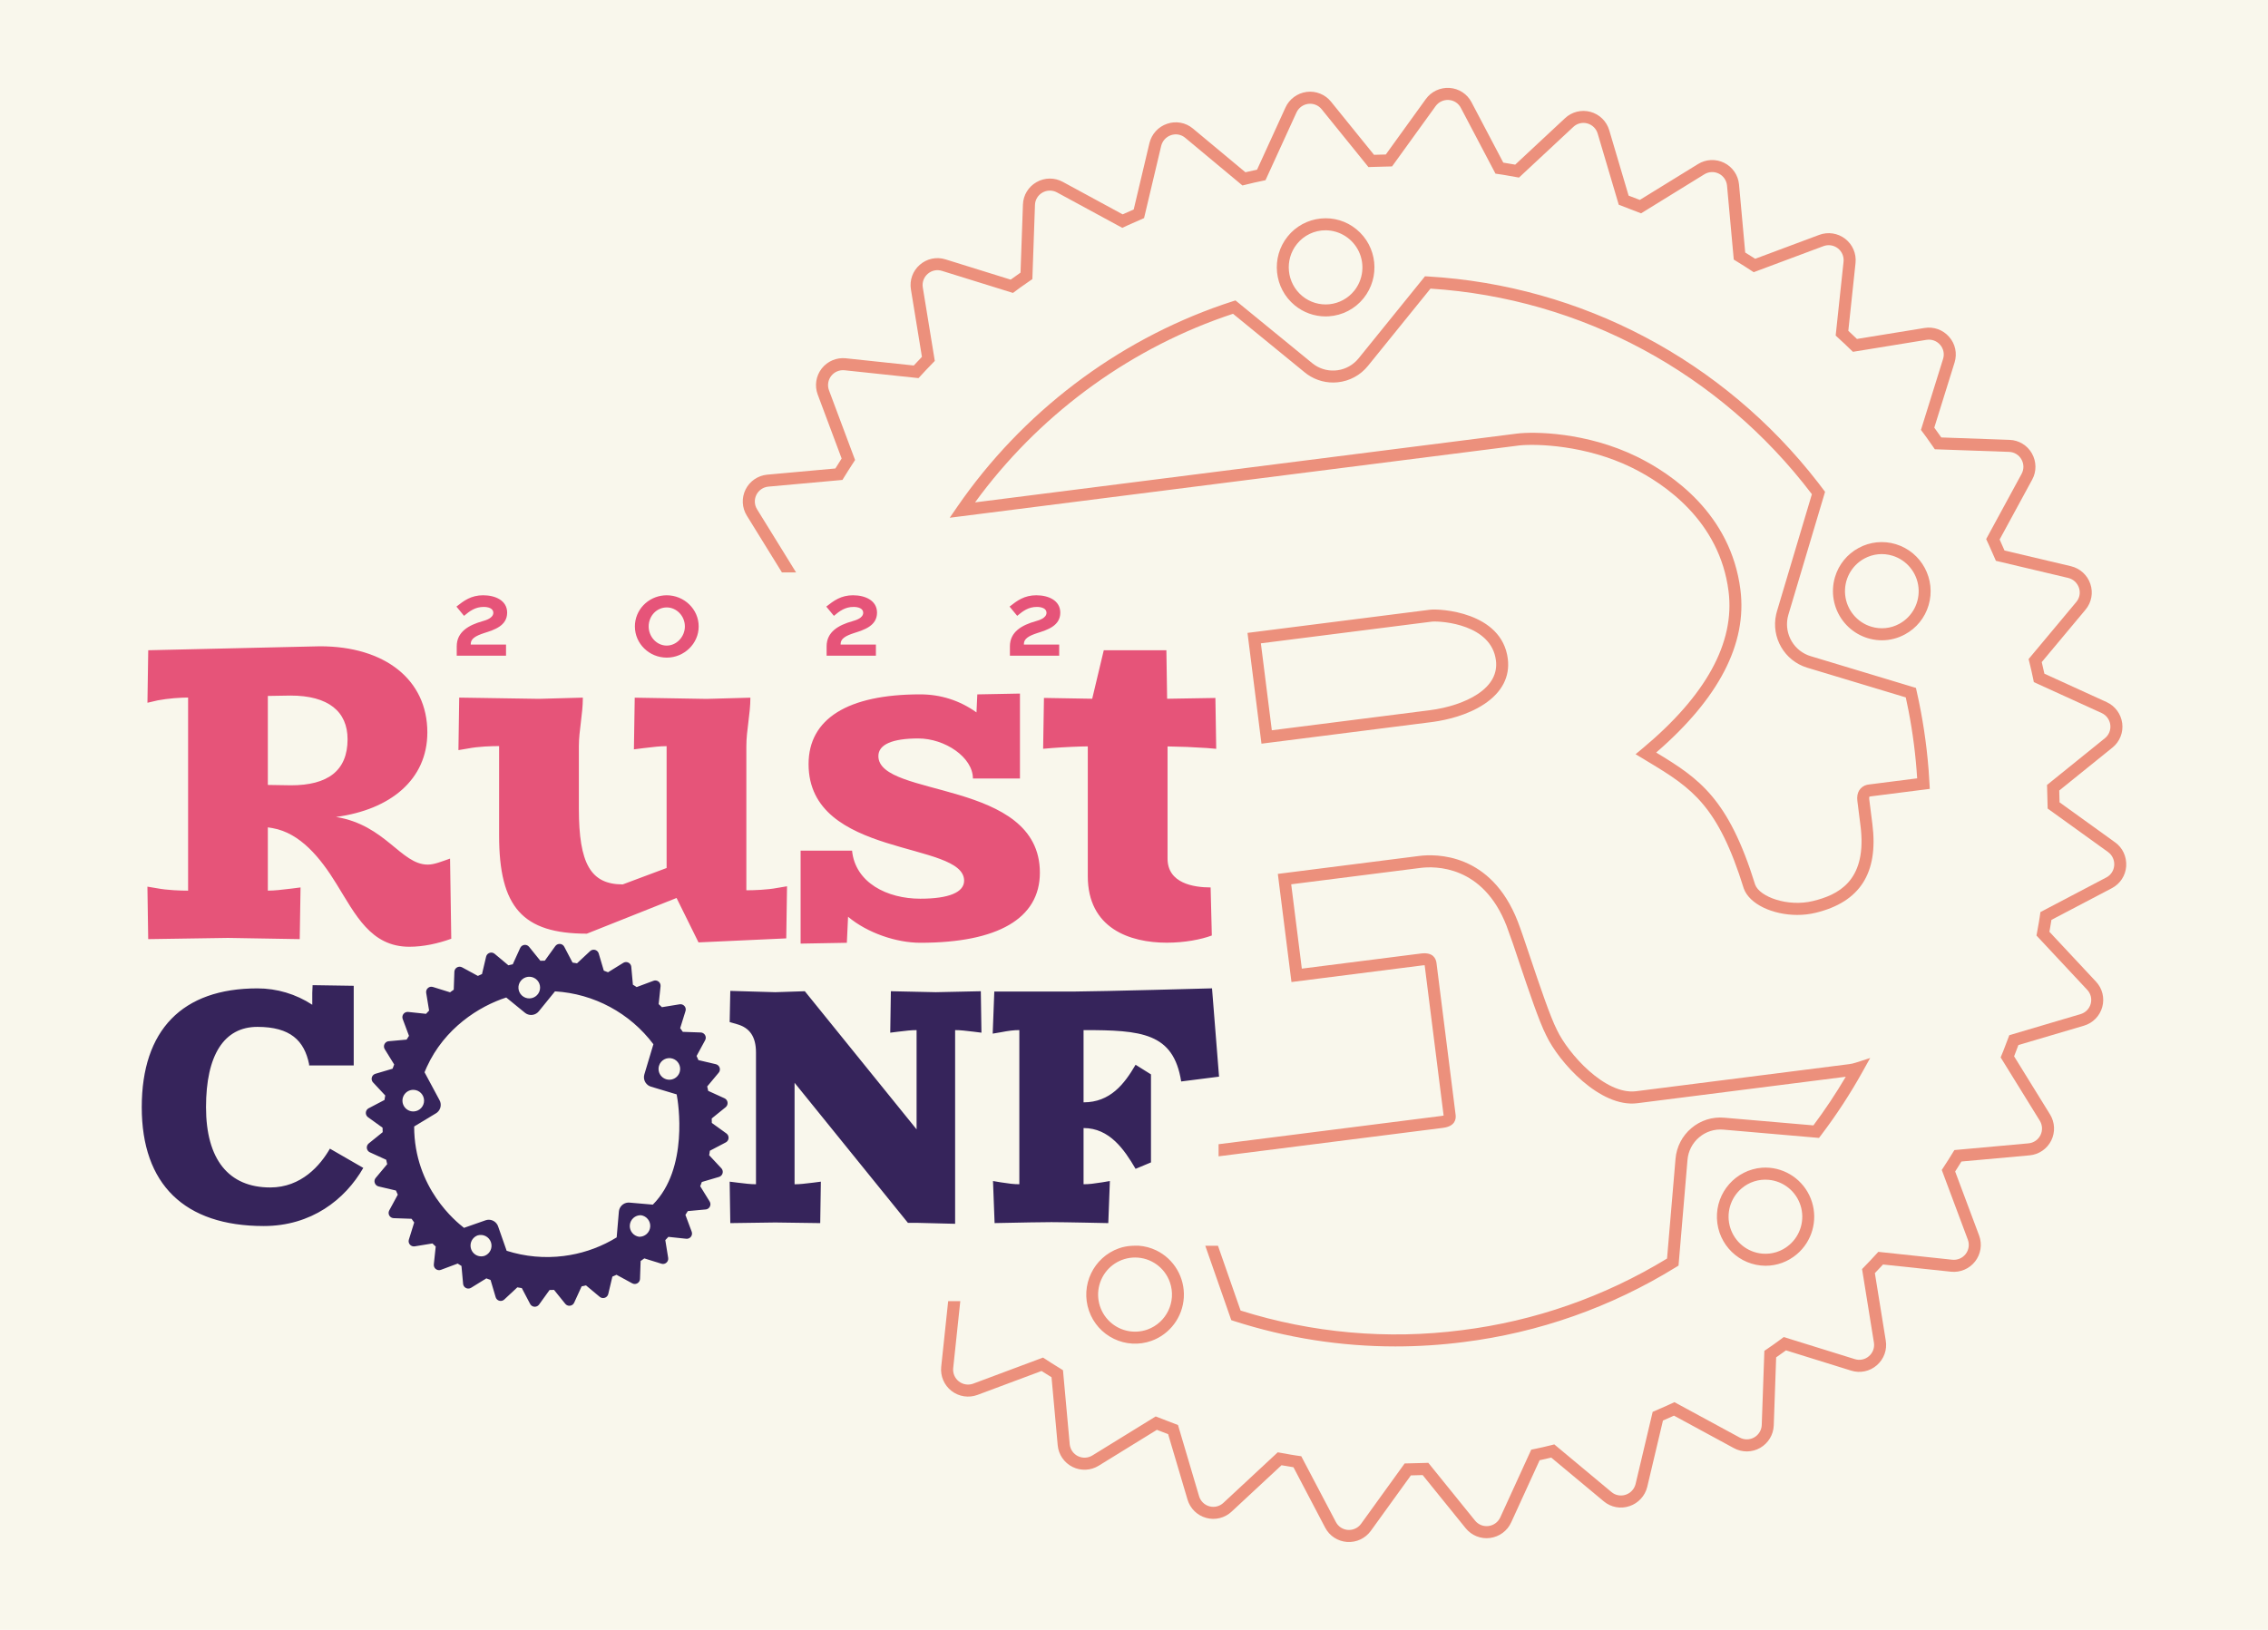 <?xml version="1.0" encoding="UTF-8"?>
<svg width="800px" height="575px" viewBox="0 0 800 575" version="1.1" xmlns="http://www.w3.org/2000/svg" xmlns:xlink="http://www.w3.org/1999/xlink">
    <title>Artboard</title>
    <g id="Artboard" stroke="none" stroke-width="1" fill="none" fill-rule="evenodd">
        <rect fill="#F9F7EC" x="0" y="0" width="800" height="575"></rect>
        <path d="M519.06,36.08 L530.26,57.368 L534.464,58.084 L552.036,41.698 C554.436,39.447 557.832,38.6 561.009,39.46 C564.187,40.32 566.69,42.764 567.624,45.917 L574.469,69.016 L578.424,70.526 L598.945,57.88 C601.741,56.148 605.236,55.984 608.182,57.447 C611.128,58.911 613.106,61.793 613.41,65.066 L615.598,89.084 L619.119,91.295 L641.736,82.849 C644.82,81.711 648.275,82.242 650.874,84.255 C653.472,86.268 654.848,89.477 654.513,92.745 L651.964,116.697 L655.005,119.578 L678.831,115.707 C682.089,115.162 685.361,116.35 687.522,118.837 C689.709,121.284 690.425,124.716 689.447,127.879 L682.286,150.86 C683.094,151.956 683.916,153.105 684.756,154.325 L708.819,155.178 C712.103,155.283 715.092,157.081 716.721,159.962 C718.35,162.843 718.396,166.328 716.826,169.195 L705.337,190.326 L707.058,194.211 L730.483,199.749 C733.689,200.51 736.297,202.886 737.322,205.964 C738.404,209.084 737.766,212.543 735.64,215.072 L720.19,233.577 C720.531,234.956 720.84,236.32 721.129,237.672 L743.083,247.693 C746.065,249.051 748.141,251.866 748.574,255.128 C749.01,258.395 747.711,261.652 745.145,263.724 L726.364,278.883 L726.476,283.05 L746.052,297.159 C748.732,299.062 750.19,302.212 749.98,305.605 C749.757,308.886 747.839,311.819 744.922,313.335 L723.612,324.517 L723.041,327.896 L722.896,328.717 L739.299,346.277 C741.578,348.666 742.419,352.091 741.539,355.268 C740.667,358.432 738.219,360.921 735.068,361.85 L711.959,368.674 L710.441,372.651 L723.1,393.125 C724.841,395.92 725.007,399.416 723.54,402.364 C722.073,405.311 719.181,407.289 715.9,407.588 L691.864,409.767 L689.65,413.291 L698.105,435.878 C699.244,438.959 698.712,442.41 696.697,445.006 C694.683,447.602 691.47,448.977 688.199,448.642 L664.208,446.096 C663.263,447.119 662.303,448.13 661.331,449.14 L665.174,472.935 C665.719,476.19 664.524,479.464 662.041,481.623 C659.564,483.802 656.129,484.531 652.982,483.54 L629.977,476.387 C628.88,477.201 627.731,478.021 626.509,478.861 L625.662,502.898 C625.53,506.179 623.717,509.159 620.866,510.793 C618.011,512.424 614.513,512.461 611.624,510.891 L590.471,499.42 L586.583,501.14 L581.038,524.547 C580.276,527.71 577.885,530.309 574.817,531.326 C571.695,532.414 568.228,531.776 565.7,529.646 L547.175,514.218 C545.796,514.546 544.429,514.861 543.076,515.15 L533.045,537.081 C531.692,540.067 528.874,542.134 525.602,542.574 C522.331,543.005 519.071,541.705 516.997,539.141 L501.823,520.387 L497.664,520.498 L483.541,540.054 C481.614,542.718 478.448,544.202 475.166,543.978 C471.88,543.759 468.946,541.844 467.427,538.925 L456.247,517.624 L452.857,517.053 C452.583,517.005 452.31,516.957 452.036,516.909 L434.464,533.249 C432.066,535.523 428.651,536.374 425.464,535.493 C422.297,534.622 419.805,532.177 418.876,529.029 L412.037,505.943 L408.076,504.421 L387.561,517.073 C384.765,518.808 381.268,518.974 378.32,517.51 C375.372,516.046 373.393,513.162 373.09,509.887 L370.909,485.869 L367.388,483.664 L344.771,492.11 C341.686,493.248 338.232,492.717 335.633,490.704 C333.034,488.691 331.659,485.482 331.994,482.214 L334.451,459.03 L338.727,459.03 L336.225,482.647 C336.036,484.456 336.797,486.234 338.235,487.349 C339.673,488.463 341.585,488.758 343.293,488.127 L367.913,478.933 L370.975,480.915 L374.949,483.382 L377.327,509.52 C377.507,511.323 378.606,512.905 380.234,513.706 C381.861,514.507 383.787,514.413 385.328,513.457 L407.649,499.696 L415.519,502.728 L422.955,527.835 C423.47,529.572 424.846,530.922 426.594,531.405 C428.348,531.89 430.228,531.422 431.547,530.171 L450.703,512.354 L455.235,513.162 L457.061,513.457 L458.999,513.739 L471.211,536.95 C472.043,538.556 473.655,539.611 475.461,539.732 C477.279,539.858 479.034,539.04 480.105,537.567 L495.464,516.285 L502.736,516.101 L503.806,516.056 L520.314,536.464 C521.458,537.876 523.255,538.592 525.057,538.354 C526.868,538.121 528.432,536.973 529.196,535.316 L540.12,511.416 L541.171,511.206 C543.161,510.799 545.158,510.346 547.214,509.828 L548.259,509.565 L568.445,526.391 C569.818,527.553 571.73,527.9 573.458,527.31 C575.176,526.729 576.481,525.315 576.92,523.556 L582.95,498.088 L587.923,495.909 L590.629,494.663 L613.673,507.157 C615.269,508.019 617.198,507.994 618.771,507.092 C620.343,506.191 621.345,504.549 621.425,502.741 L622.351,476.557 L623.238,475.954 C625.077,474.707 626.752,473.513 628.315,472.344 L629.183,471.688 L654.256,479.478 C655.99,480.028 657.885,479.629 659.249,478.428 C660.632,477.239 661.293,475.415 660.99,473.618 L656.812,447.71 L659.689,444.717 L662.547,441.633 L688.645,444.416 C690.456,444.603 692.235,443.844 693.351,442.407 C694.467,440.971 694.762,439.06 694.13,437.355 L684.927,412.746 L687.305,409.071 L689.381,405.725 L715.512,403.356 C717.329,403.19 718.929,402.095 719.741,400.463 C720.552,398.831 720.458,396.896 719.493,395.35 L705.698,373.038 L706.638,370.741 L708.753,365.203 L733.879,357.768 C735.62,357.257 736.973,355.885 737.459,354.139 C737.948,352.384 737.476,350.502 736.218,349.184 L718.337,330.049 L719.152,325.521 L719.447,323.703 L719.73,321.761 L742.964,309.555 C744.568,308.726 745.624,307.122 745.75,305.322 C745.877,303.749 745.302,302.2 744.18,301.09 L743.588,300.591 L722.279,285.248 L722.088,277.984 L722.049,276.921 L742.478,260.424 C743.891,259.281 744.608,257.486 744.37,255.686 C744.137,253.876 742.988,252.314 741.329,251.551 L717.404,240.645 L717.188,239.582 C716.774,237.564 716.316,235.556 715.815,233.558 L715.552,232.508 L732.382,212.362 C733.558,210.97 733.911,209.061 733.308,207.342 C732.72,205.614 731.287,204.309 729.511,203.883 L704.023,197.846 L701.573,192.294 L700.588,190.181 L713.095,167.161 C713.959,165.562 713.932,163.63 713.023,162.056 C712.134,160.478 710.485,159.478 708.674,159.418 L682.464,158.492 L681.859,157.606 C681.019,156.379 680.217,155.231 679.416,154.128 L677.583,151.668 L685.387,126.62 C685.938,124.888 685.539,122.995 684.336,121.632 C683.146,120.25 681.32,119.591 679.521,119.893 L653.586,124.113 L650.591,121.238 L647.504,118.384 L650.282,92.306 C650.47,90.497 649.71,88.719 648.272,87.604 C646.834,86.489 644.921,86.195 643.214,86.826 L618.587,96.026 L615.532,94.045 L611.558,91.571 L609.18,65.473 C609.013,63.66 607.918,62.064 606.286,61.253 C604.655,60.443 602.72,60.535 601.172,61.496 L578.857,75.263 L570.988,72.225 L563.552,47.118 C563.037,45.38 561.661,44.031 559.912,43.548 C558.159,43.061 556.278,43.529 554.959,44.782 L535.798,62.644 L530.332,61.68 L527.507,61.26 L515.289,38.049 C514.457,36.443 512.845,35.388 511.039,35.267 C509.224,35.142 507.473,35.957 506.401,37.426 L491.03,58.707 L483.764,58.904 L482.7,58.943 L466.186,38.535 C465.042,37.123 463.245,36.407 461.443,36.645 C459.634,36.88 458.073,38.028 457.311,39.683 L446.387,63.57 L442.334,64.442 L438.248,65.427 L418.055,48.608 C416.666,47.438 414.763,47.089 413.049,47.689 C411.32,48.276 410.013,49.708 409.587,51.482 L403.55,76.943 L397.986,79.398 L395.871,80.382 L372.82,67.874 C371.221,67.009 369.287,67.034 367.71,67.94 C366.129,68.829 365.127,70.479 365.069,72.291 L364.149,98.474 L363.256,99.078 C362.034,99.911 360.878,100.718 359.781,101.506 L357.311,103.343 L332.237,95.554 C330.506,95.006 328.614,95.404 327.251,96.604 C325.865,97.791 325.202,99.615 325.504,101.414 L329.734,127.322 L326.851,130.314 L323.993,133.392 L297.894,130.622 C296.084,130.435 294.304,131.194 293.188,132.631 C292.072,134.067 291.778,135.978 292.409,137.683 L301.612,162.279 L299.234,165.967 L297.152,169.313 L271.027,171.676 C269.213,171.843 267.615,172.937 266.804,174.567 C265.993,176.196 266.084,178.129 267.046,179.675 L280.808,201.947 L275.816,201.947 L263.427,181.906 C261.692,179.113 261.529,175.623 262.994,172.68 C264.459,169.737 267.344,167.76 270.62,167.456 L294.662,165.271 L296.876,161.754 L288.422,139.16 C287.282,136.079 287.814,132.628 289.829,130.032 C291.844,127.436 295.057,126.061 298.328,126.396 L322.318,128.943 C323.277,127.912 324.236,126.895 325.195,125.898 L321.313,102.103 C320.77,98.859 321.958,95.567 324.446,93.415 C326.916,91.236 330.358,90.508 333.498,91.498 L356.503,98.651 C357.607,97.838 358.756,97.024 359.971,96.177 L360.825,72.146 C360.931,68.865 362.744,65.873 365.621,64.252 C368.472,62.616 371.969,62.576 374.857,64.147 L396.009,75.624 L399.898,73.898 L405.442,50.498 C406.204,47.302 408.589,44.697 411.663,43.673 C414.788,42.582 418.257,43.221 420.787,45.353 L439.305,60.774 C440.685,60.446 442.051,60.137 443.411,59.849 L453.435,37.918 C454.795,34.932 457.613,32.865 460.878,32.425 C464.143,31.992 467.414,33.298 469.483,35.857 L484.658,54.612 L488.823,54.501 L502.939,34.945 C504.844,32.287 508.037,30.804 511.315,31.021 C514.606,31.237 517.542,33.154 519.06,36.074 L519.06,36.08 Z" id="Path" fill="#EC907C" fill-rule="nonzero"></path>
        <path d="M500.565,301.969 C506.344,301.226 525.926,300.747 535.38,325.12 C536.409,327.742 537.975,332.416 539.79,337.826 C542.915,347.127 546.806,358.708 549.178,363.329 C553.109,371.671 566.127,386.289 577.042,384.975 L652.254,375.417 C652.975,375.338 653.748,375.154 654.573,374.891 L659.671,373.248 L657.063,377.941 C652.694,385.804 647.772,393.345 642.335,400.507 L641.621,401.44 L607.861,398.515 C604.776,398.241 601.711,399.219 599.35,401.23 C596.972,403.229 595.49,406.101 595.236,409.203 L592.071,446.486 L591.154,447.045 C568.346,461.144 542.783,470.156 516.197,473.468 C508.245,474.488 500.236,475 492.218,475 C472.924,475 453.865,472.016 435.318,466.061 L434.316,465.732 L425.143,439.479 L429.618,439.479 L437.598,462.34 C462.81,470.293 489.442,472.656 515.654,469.268 C541.287,466.075 565.953,457.46 588.022,443.995 L591.01,408.855 C591.357,404.628 593.368,400.717 596.605,397.996 C599.821,395.256 603.999,393.927 608.201,394.308 L639.649,397.017 C643.763,391.51 647.575,385.783 651.068,379.861 L577.559,389.195 C564.443,390.884 549.846,374.721 545.378,365.229 C542.882,360.378 539.115,349.112 535.773,339.186 C534.41,334.986 532.962,330.813 531.43,326.671 C523.09,305.137 506.088,305.552 501.083,306.183 L455.451,311.967 L459.198,341.717 L501.247,336.38 C505.584,335.841 506.501,338.24 506.698,339.719 L513.446,393.29 C513.636,394.775 513.308,397.339 509.004,397.891 L429.834,407.934 L429.834,403.662 L508.473,393.684 C508.722,393.656 508.97,393.612 509.213,393.552 L502.524,340.507 C502.367,340.527 502.124,340.534 501.777,340.573 L455.543,346.45 L450.734,308.299 L500.565,301.969 Z M401.63,439.466 C403.792,439.617 405.901,440.176 407.847,441.109 C414.124,444.154 417.961,450.685 417.578,457.669 C417.194,464.653 412.664,470.721 406.091,473.054 C401.784,474.577 397.05,474.314 392.936,472.325 C388.803,470.344 385.632,466.787 384.13,462.445 C380.996,453.431 385.714,443.57 394.685,440.386 C396.153,439.86 397.659,439.597 399.179,439.505 L400.319,439.466 L401.63,439.466 L401.63,439.466 Z M400.398,443.633 C395.21,443.625 390.511,446.703 388.432,451.472 C386.353,456.241 387.29,461.792 390.818,465.609 C394.346,469.425 399.793,470.779 404.689,469.058 C411.467,466.646 415.032,459.196 412.669,452.382 C410.848,447.145 405.926,443.636 400.398,443.633 L400.398,443.633 Z M622.824,411.905 L624.187,411.97 C631.131,412.588 637.025,417.333 639.13,424.001 C641.236,430.669 639.141,437.953 633.818,442.47 C630.673,445.132 626.795,446.545 622.746,446.545 C613.511,446.472 605.967,439.123 605.623,429.864 C605.279,420.604 612.258,412.712 621.462,411.951 L622.818,411.905 L622.824,411.905 Z M614.334,419.24 C610.323,422.654 608.746,428.15 610.335,433.18 C611.924,438.211 616.367,441.793 621.606,442.266 C625.042,442.569 628.456,441.48 631.086,439.242 C635.116,435.838 636.706,430.334 635.116,425.295 C633.526,420.257 629.068,416.674 623.82,416.217 C620.382,415.909 616.965,416.998 614.334,419.24 L614.334,419.24 Z M502.649,97.466 L503.73,97.532 C557.911,100.707 607.854,127.144 641.247,170.198 L643.115,172.656 L643.763,173.504 L630.824,216.867 C629.096,222.694 632.078,228.883 637.703,231.144 L638.653,231.473 L675.814,242.686 L676.082,243.883 C678.159,253.026 679.561,262.307 680.288,271.654 L680.59,276.334 L680.701,278.306 L659.788,280.962 C659.494,281.008 659.395,281.073 659.395,281.073 C659.332,281.255 659.31,281.448 659.33,281.639 L659.356,282.046 L660.457,290.769 C662.632,307.99 656.087,318.211 640.488,322.004 C638.358,322.53 636.144,322.773 633.962,322.773 C625.353,322.773 617.098,319.007 615.094,313.459 C606.052,284.261 596.802,278.069 581.798,269.012 L580.567,268.269 L576.924,266.067 L579.224,264.161 C601.741,245.427 612.014,226.746 609.721,208.611 C606.59,183.778 587.086,170.645 575.732,165.031 C559.287,156.92 541.86,156.572 536.193,157.117 L535.629,157.183 L335,182.654 L337.686,178.75 C360.512,145.614 393.722,120.38 431.466,107.405 L434.715,106.327 L435.796,105.985 L462.841,128.097 C467.487,131.907 474.26,131.543 478.473,127.256 L479.246,126.388 L502.649,97.466 L502.649,97.466 Z M504.581,101.818 L482.548,129.05 C479.902,132.35 476.043,134.44 471.85,134.867 C468.081,135.26 464.298,134.28 461.19,132.107 L460.188,131.344 L434.925,110.698 C399.769,122.3 368.518,144.747 346.02,174.424 L343.936,177.231 L535.099,152.963 C540.805,152.24 559.543,152.306 577.599,161.212 C589.713,167.194 610.527,181.261 613.908,208.066 C616.306,227.088 606.308,246.387 584.183,265.482 C599.409,274.684 609.649,281.612 619.103,312.085 C620.662,316.384 630.601,320.039 639.492,317.87 C648.31,315.727 658.098,310.928 656.441,292.957 L656.257,291.288 L655.157,282.572 C654.98,281.113 655.183,279.864 655.772,278.878 C656.397,277.865 657.396,277.142 658.55,276.867 L659.251,276.755 L676.246,274.586 C675.747,266.581 674.731,258.618 673.206,250.745 L672.23,246.032 L637.434,235.541 C629.439,233.108 624.673,224.893 626.513,216.716 L626.788,215.658 L639.112,174.346 C606.681,131.614 557.761,105.242 504.581,101.818 L504.581,101.818 Z M531.856,232.419 C532.655,238.749 529.772,244.27 523.515,248.411 C517.508,252.388 510.17,253.999 505.787,254.63 L504.83,254.761 L444.962,262.36 L440.035,223.276 L504.45,215.099 C507.713,214.685 529.759,215.769 531.856,232.419 L531.856,232.419 Z M505.282,219.286 L504.968,219.312 L444.752,226.957 L448.618,257.634 L504.293,250.561 C510.832,249.733 516.99,247.669 521.183,244.882 C526.071,241.648 528.252,237.632 527.663,232.965 C526.071,220.357 508.781,219.063 505.282,219.286 L505.282,219.286 Z M668.725,191.981 C677.832,194.756 682.993,204.39 680.275,213.541 C678.974,217.946 675.968,221.644 671.929,223.808 C669.435,225.168 666.643,225.882 663.805,225.885 C658.349,225.875 653.217,223.282 649.961,218.89 C646.704,214.498 645.704,208.822 647.262,203.576 C648.565,199.169 651.573,195.468 655.615,193.302 C659.634,191.125 664.354,190.649 668.725,191.981 L668.725,191.981 Z M657.626,197.043 C652.994,199.555 650.322,204.616 650.852,209.872 C651.382,215.129 655.011,219.55 660.051,221.08 C663.348,222.091 666.912,221.731 669.943,220.081 C674.574,217.566 677.245,212.505 676.715,207.249 C676.185,201.993 672.558,197.571 667.519,196.037 C664.221,195.028 660.656,195.39 657.626,197.043 L657.626,197.043 Z M478.454,80.882 C485.832,86.922 486.953,97.81 480.963,105.236 C477.949,108.982 473.514,111.27 468.757,111.585 L467.565,111.625 C463.614,111.624 459.785,110.252 456.729,107.74 C449.355,101.701 448.233,90.818 454.219,83.393 C457.095,79.826 461.272,77.559 465.822,77.096 C470.368,76.611 474.918,77.975 478.454,80.882 L478.454,80.882 Z M467.604,81.244 C463.677,81.221 459.954,82.995 457.489,86.062 C452.976,91.679 453.824,99.897 459.388,104.467 C462.061,106.657 465.494,107.689 468.927,107.334 C472.36,106.979 475.51,105.266 477.681,102.574 C480.825,98.658 481.46,93.281 479.313,88.737 C477.166,84.192 472.617,81.281 467.604,81.244 L467.604,81.244 Z" id="Shape" fill="#EC907C" fill-rule="nonzero"></path>
        <path d="M197.517,333.005 C198.024,333.039 198.494,333.281 198.816,333.674 L199.026,333.989 L201.959,339.588 L202.747,339.713 L203.534,339.844 L208.153,335.538 C208.573,335.149 209.15,334.976 209.714,335.07 C210.279,335.163 210.769,335.513 211.041,336.018 L211.185,336.366 L212.983,342.43 L214.472,343.002 L219.853,339.68 C220.341,339.376 220.943,339.315 221.481,339.517 C222.02,339.719 222.434,340.16 222.602,340.711 L222.674,341.085 L223.245,347.386 L223.914,347.8 L224.57,348.226 L230.509,346.008 C231.031,345.814 231.614,345.865 232.094,346.148 C232.575,346.43 232.904,346.914 232.989,347.465 L233.002,347.938 L232.333,354.239 L232.91,354.777 L233.475,355.322 L239.728,354.298 C240.363,354.191 241.008,354.425 241.427,354.915 C241.743,355.272 241.908,355.738 241.886,356.214 L241.801,356.674 L239.925,362.713 L240.39,363.369 L240.843,364.019 L247.162,364.242 C247.72,364.261 248.24,364.531 248.576,364.977 C248.912,365.423 249.029,365.997 248.894,366.539 L248.724,366.979 L245.705,372.532 L246.033,373.254 L246.355,373.989 L252.497,375.433 C253.043,375.563 253.502,375.931 253.748,376.436 C253.993,376.941 253.999,377.529 253.763,378.039 L253.507,378.433 L249.452,383.29 L249.636,384.065 L249.8,384.839 L255.567,387.465 C256.073,387.7 256.448,388.149 256.588,388.689 C256.727,389.229 256.618,389.804 256.289,390.254 L255.968,390.602 L251.046,394.58 L251.086,396.155 L256.23,399.864 C256.695,400.205 256.977,400.742 256.996,401.318 C257.013,401.895 256.765,402.448 256.322,402.818 L256,403.028 L250.403,405.962 L250.285,406.749 L250.141,407.537 L254.452,412.158 C254.842,412.577 255.016,413.153 254.923,413.718 C254.831,414.283 254.482,414.773 253.979,415.046 L253.625,415.197 L247.562,416.989 L247.28,417.737 L246.991,418.479 L250.312,423.861 C250.616,424.349 250.676,424.951 250.474,425.49 C250.272,426.029 249.832,426.444 249.281,426.611 L248.907,426.677 L242.608,427.255 L242.195,427.924 L241.768,428.581 L243.986,434.521 C244.18,435.044 244.128,435.626 243.846,436.107 C243.564,436.588 243.08,436.916 242.529,437.002 L242.057,437.015 L235.758,436.345 L235.22,436.923 L234.675,437.494 L235.686,443.749 C235.792,444.382 235.56,445.024 235.076,445.443 C234.717,445.761 234.248,445.925 233.77,445.902 L233.304,445.817 L227.267,443.94 L226.624,444.406 L225.975,444.859 L225.752,451.18 C225.732,451.738 225.462,452.258 225.017,452.594 C224.571,452.931 223.997,453.048 223.455,452.913 L223.009,452.742 L217.458,449.723 L216.736,450.051 L216.008,450.372 L214.551,456.523 C214.414,457.061 214.046,457.51 213.546,457.751 C213.046,457.992 212.465,457.999 211.959,457.77 L211.559,457.52 L206.697,453.464 L205.929,453.648 L205.161,453.812 L202.524,459.575 C202.289,460.081 201.84,460.456 201.3,460.595 C200.76,460.735 200.186,460.626 199.735,460.297 L199.394,459.969 L195.417,455.046 L194.63,455.079 L193.843,455.098 L190.142,460.238 C189.803,460.7 189.27,460.98 188.698,460.999 C188.125,461.016 187.576,460.77 187.209,460.33 L186.999,460.015 L184.059,454.416 L183.272,454.291 L182.485,454.153 L177.872,458.452 C177.452,458.844 176.874,459.019 176.307,458.925 C175.74,458.832 175.249,458.48 174.978,457.973 L174.834,457.625 L173.042,451.56 L171.553,450.989 L166.173,454.311 C165.684,454.615 165.083,454.675 164.544,454.474 C164.005,454.272 163.591,453.831 163.423,453.28 L163.351,452.906 L162.774,446.605 L162.104,446.191 L161.448,445.765 L155.517,447.983 C154.994,448.177 154.412,448.126 153.931,447.843 C153.45,447.561 153.122,447.077 153.036,446.526 L153.023,446.053 L153.692,439.752 L153.108,439.214 L152.544,438.669 L146.298,439.693 C145.66,439.802 145.012,439.568 144.592,439.076 C144.278,438.718 144.116,438.252 144.139,437.776 L144.224,437.31 L146.101,431.272 L145.635,430.628 L145.176,429.972 L138.863,429.749 C138.305,429.73 137.786,429.46 137.449,429.014 C137.113,428.568 136.996,427.994 137.131,427.452 L137.302,427.012 L140.313,421.459 L139.985,420.737 L139.67,420.002 L133.522,418.551 C132.898,418.398 132.398,417.934 132.197,417.324 C132.039,416.872 132.065,416.377 132.269,415.945 L132.525,415.551 L136.58,410.694 L136.396,409.926 L136.232,409.152 L130.464,406.52 C129.958,406.285 129.584,405.836 129.444,405.295 C129.305,404.755 129.414,404.181 129.743,403.73 L130.064,403.389 L134.985,399.411 L134.946,397.836 L129.808,394.134 C129.344,393.795 129.062,393.261 129.043,392.686 C129.026,392.111 129.274,391.56 129.716,391.193 L130.031,390.983 L135.628,388.049 L135.747,387.261 L135.891,386.474 L131.58,381.853 C131.191,381.433 131.018,380.856 131.111,380.291 C131.205,379.726 131.555,379.236 132.059,378.965 L132.407,378.82 L138.47,377.022 L139.04,375.532 L135.72,370.149 C135.413,369.661 135.351,369.057 135.554,368.516 C135.756,367.975 136.198,367.56 136.75,367.393 L137.124,367.327 L143.424,366.756 L144.263,365.43 L142.046,359.49 C141.852,358.967 141.903,358.385 142.186,357.904 C142.468,357.423 142.951,357.094 143.502,357.009 L143.975,356.996 L150.274,357.665 L150.812,357.081 L151.357,356.523 L150.333,350.268 C150.224,349.63 150.458,348.982 150.95,348.561 C151.308,348.247 151.774,348.085 152.249,348.108 L152.715,348.194 L158.751,350.071 L159.394,349.605 L160.051,349.145 L160.274,342.831 C160.293,342.273 160.563,341.753 161.009,341.416 C161.455,341.08 162.028,340.963 162.57,341.098 L163.01,341.269 L168.561,344.288 L169.283,343.96 L170.018,343.632 L171.468,337.495 C171.597,336.95 171.964,336.492 172.468,336.247 C172.971,336.001 173.557,335.994 174.066,336.228 L174.466,336.484 L179.322,340.54 L180.09,340.356 L180.864,340.192 L183.495,334.416 C183.73,333.91 184.179,333.535 184.719,333.396 C185.259,333.256 185.833,333.365 186.284,333.694 L186.625,334.022 L190.601,338.945 L192.176,338.906 L195.877,333.766 C196.256,333.246 196.876,332.958 197.517,333.005 L197.517,333.005 Z M195.765,349.736 L190.044,356.786 C188.984,358.084 187.15,358.443 185.68,357.639 L185.162,357.284 L178.567,351.902 C168.968,355 156.783,362.732 150.53,376.451 L149.749,378.275 L154.959,387.983 C155.846,389.449 155.534,391.343 154.224,392.447 L153.778,392.762 L146.088,397.409 C146.088,419.161 161.048,431.094 163.476,433.011 L163.666,433.169 L171.264,430.504 C172.876,429.937 174.66,430.628 175.47,432.132 L175.693,432.637 L178.712,441.255 C185.212,443.328 192.087,443.955 198.856,443.093 C204.734,442.355 210.419,440.506 215.607,437.645 L217.523,436.529 L218.298,427.425 C218.442,425.754 219.758,424.423 221.427,424.262 L222.057,424.262 L230.272,424.977 C242.976,412.283 239.236,388.863 238.711,386.25 L238.678,386.08 L229.616,383.356 C228.009,382.872 226.977,381.309 227.162,379.641 L227.287,379.024 L230.476,368.39 C222.201,357.38 209.511,350.56 195.765,349.736 L195.765,349.736 Z M168.495,435.82 C167.053,436.342 166.062,437.674 165.976,439.205 C165.891,440.736 166.727,442.171 168.102,442.85 C168.83,443.198 169.65,443.31 170.431,443.165 L171.015,443.008 C172.89,442.237 173.834,440.132 173.163,438.219 C172.492,436.305 170.441,435.251 168.495,435.82 L168.495,435.82 Z M226.08,428.712 C224.053,428.651 222.333,430.184 222.16,432.205 C221.987,434.225 223.423,436.029 225.43,436.313 C227.456,436.374 229.177,434.84 229.35,432.82 C229.522,430.799 228.087,428.996 226.08,428.712 Z M110.268,347.55 L124.769,347.773 L124.769,375.867 L109.028,375.867 L109.028,375.407 C107.322,367.137 102.453,362.266 90.787,362.266 C79.015,362.266 72.67,372.237 72.67,390.596 C72.67,408.955 80.603,418.919 95.321,418.919 C106.305,418.919 112.998,411.108 116.37,405.226 L128.148,412.02 C121.698,423.231 109.802,432.525 93.044,432.525 C65.059,432.525 50,417.796 50,390.602 C50,363.408 64.271,348.686 90.78,348.686 C97.662,348.681 104.394,350.689 110.15,354.462 L110.15,350.261 L110.268,347.55 Z M257.601,349.572 L273.461,350.031 L283.887,349.69 L323.309,398.42 L323.309,363.408 C321.268,363.408 319.687,363.632 316.734,363.973 L314.018,364.314 L314.241,349.69 L330.094,350.031 L330.1,350.031 L345.966,349.69 L346.189,364.314 L343.473,363.973 C340.52,363.632 338.939,363.408 336.904,363.408 L336.904,431.738 C336.904,431.738 323.768,431.396 323.309,431.396 L320.251,431.396 L280.272,381.991 L280.272,417.796 C282.306,417.796 283.894,417.56 286.833,417.225 L289.543,416.871 L289.32,431.495 L273.461,431.272 L257.601,431.495 L257.378,416.871 L260.101,417.212 C263.054,417.56 264.629,417.783 266.663,417.783 L266.663,371.338 C266.663,365.66 264.399,362.608 260.101,361.361 L257.378,360.566 L257.601,349.572 L257.601,349.572 Z M427.52,348.673 L430,379.825 L416.641,381.525 C413.924,364.301 402.592,363.402 382.206,363.402 L382.206,388.889 C391.608,388.889 396.602,382.43 400.558,375.63 L405.991,379.03 L405.991,410.077 L400.558,412.348 C396.589,405.555 391.379,397.96 382.206,397.96 L382.206,417.783 C384.246,417.783 385.834,417.566 388.774,417.107 L391.49,416.647 L390.932,431.495 C390.932,431.495 375.408,431.154 370.88,431.154 C369.306,431.154 366.399,431.193 363.275,431.245 L360.913,431.291 C355.789,431.383 350.828,431.488 350.828,431.488 L350.264,416.647 L352.987,417.107 C355.933,417.56 357.521,417.783 359.555,417.783 L359.555,363.402 C357.527,363.402 355.828,363.625 352.875,364.19 L350.159,364.649 L350.723,349.808 L378.531,349.808 C388.866,349.749 427.52,348.673 427.52,348.673 L427.52,348.673 Z M145.864,384.478 C144.468,384.444 143.164,385.178 142.468,386.39 C141.771,387.601 141.793,389.097 142.525,390.288 C143.256,391.479 144.581,392.174 145.976,392.099 C148.021,391.989 149.614,390.283 149.584,388.235 C149.554,386.187 147.912,384.528 145.864,384.478 Z M232.451,376.004 C232.061,377.309 232.396,378.724 233.331,379.714 C234.265,380.705 235.657,381.121 236.982,380.807 C238.307,380.493 239.364,379.495 239.754,378.19 C240.357,376.173 239.212,374.048 237.195,373.445 C235.178,372.841 233.054,373.987 232.451,376.004 L232.451,376.004 Z M184.204,345.502 L183.725,345.995 C182.438,347.581 182.626,349.899 184.152,351.257 C185.678,352.614 188.002,352.531 189.426,351.067 C190.851,349.603 190.872,347.277 189.474,345.787 C188.076,344.298 185.754,344.172 184.204,345.502 L184.204,345.502 Z" id="Shape" fill="#36245B" fill-rule="nonzero"></path>
        <path d="M112.901,228 C135.688,228 150.74,239.735 150.74,258.386 C150.74,275.066 137.65,285.668 118.524,288.206 C135.964,291.028 141.449,305.018 150.871,305.018 C153.266,305.018 155.798,303.897 158.751,302.901 L159.177,331.172 C154.538,332.866 149.329,334 144.401,334 C130.761,334 125.413,322.693 118.662,311.802 C113.039,302.625 105.867,293.856 96.157,292.155 L94.477,291.872 L94.477,314.202 C97.01,314.202 98.978,313.918 102.639,313.503 L106.012,313.074 L105.723,331.31 L80.41,330.882 L52.276,331.31 L52,312.797 L55.372,313.364 C59.027,314.063 63.81,314.215 66.349,314.215 L66.349,246.084 C63.81,246.084 59.309,246.368 55.661,247.073 L52.007,247.924 L52.289,229.398 L94.189,228.429 C94.753,228.429 112.337,228 112.901,228 L112.901,228 Z M359.773,244.68 L359.773,274.651 L343.18,274.651 C343.18,267.162 333.325,260.516 323.903,260.516 C314.763,260.516 309.835,262.639 309.835,266.733 C309.835,281.58 366.8,274.79 366.8,307.872 C366.8,323.985 352.031,332.596 324.605,332.596 C316.305,332.596 306.037,329.207 299.141,323.418 L298.714,332.602 L282.403,332.892 L282.403,300.093 L300.551,300.093 C301.673,311.4 312.926,317.05 324.605,317.05 C334.729,317.05 340.076,314.788 340.076,310.694 C340.076,296.566 285.211,302.915 285.211,269.555 C285.211,253.587 299.003,244.963 324.605,244.963 C331.776,244.963 338.528,247.093 344.439,251.326 L344.728,244.97 L359.773,244.68 L359.773,244.68 Z M411.423,229.398 L411.685,246.513 L428.711,246.229 L429,264.175 L425.621,263.885 C421.028,263.575 416.435,263.39 411.836,263.325 L411.836,302.901 C411.836,311.67 421.12,313.074 427.025,313.074 L427.452,330.031 C423.646,331.442 417.885,332.569 411.547,332.569 C398.471,332.569 383.701,327.48 383.701,309.099 L383.701,263.311 C381.162,263.311 374.975,263.588 371.32,263.878 L367.948,264.162 L368.237,246.216 L385.256,246.506 L389.338,229.398 L411.423,229.398 L411.423,229.398 Z M205.591,246.117 C205.591,252.051 204.187,257.714 204.187,263.212 L204.187,285.292 C204.187,304.8 208.412,312.006 219.665,312.006 L235.136,306.218 L235.136,263.232 C232.604,263.232 230.635,263.516 226.974,263.931 L223.602,264.36 L223.89,246.13 L249.217,246.559 L264.688,246.13 C264.675,252.031 263.264,257.681 263.264,263.193 L263.264,314.076 C265.803,314.076 270.58,313.938 274.241,313.232 L277.613,312.666 L277.338,331.046 L246.389,332.464 L238.646,316.793 L207.002,329.385 C184.353,329.385 176.053,320.05 176.053,294.753 L176.053,263.206 C173.513,263.206 168.737,263.338 165.076,264.063 L161.703,264.63 L161.979,246.104 L190.113,246.539 L205.591,246.111 L205.591,246.117 Z M102.488,245.385 C99.811,245.385 97.141,245.517 94.477,245.517 L94.477,276.899 L94.464,276.899 L94.464,276.912 C97.141,276.912 99.949,277.044 102.626,277.044 C115.565,277.044 122.599,271.961 122.599,260.793 C122.599,251.049 115.854,245.385 102.488,245.385 L102.488,245.385 Z" id="Shape" fill="#E65479" fill-rule="nonzero"></path>
        <path d="M235.175,210.007 C241.298,210.007 246.448,214.872 246.448,221.003 C246.448,227.101 241.298,232 235.182,232 C229.026,232 223.948,227.101 223.948,221.003 C223.948,215.192 228.501,210.52 234.216,210.047 L235.175,210.007 Z M170.48,210.007 C174.632,210.007 178.889,211.786 178.889,216.138 C178.889,220.823 174.237,222.236 170.808,223.323 C167.799,224.302 166.045,225.322 166.045,227.175 L166.045,227.388 L178.494,227.388 L178.494,231.307 L161.105,231.307 L161.105,228.008 C161.105,222.923 165.29,220.53 170.223,219.144 C171.406,218.824 174.014,218.024 174.014,216.178 C174.014,214.619 172.227,214.112 170.618,214.112 C167.688,214.112 165.717,215.525 163.68,217.264 L161,213.999 C163.608,211.933 166.15,210 170.473,210 L170.48,210.007 Z M300.948,210.007 C305.1,210.007 309.357,211.786 309.357,216.138 C309.357,220.823 304.706,222.236 301.277,223.323 C298.268,224.302 296.514,225.322 296.514,227.175 L296.514,227.388 L308.963,227.388 L308.963,231.307 L291.574,231.307 L291.574,228.008 C291.574,222.923 295.758,220.53 300.692,219.144 C301.874,218.824 304.482,218.024 304.482,216.178 C304.482,214.619 302.696,214.112 301.086,214.112 C298.15,214.112 296.185,215.525 294.149,217.264 L291.455,213.999 C294.077,211.933 296.612,210 300.942,210 L300.948,210.007 Z M365.591,210.007 C369.75,210.007 374,211.786 374,216.138 C374,220.823 369.355,222.236 365.92,223.323 C362.917,224.302 361.163,225.322 361.163,227.175 L361.163,227.388 L373.612,227.388 L373.612,231.307 L356.23,231.307 L356.23,228.008 C356.23,222.923 360.414,220.53 365.348,219.144 C366.531,218.824 369.139,218.024 369.139,216.178 C369.139,214.619 367.352,214.112 365.742,214.112 C362.806,214.112 360.841,215.525 358.805,217.264 L356.111,213.999 C358.733,211.933 361.268,210 365.598,210 L365.591,210.007 Z M235.182,214.292 C231.634,214.292 228.809,217.304 228.809,221.003 C228.809,224.629 231.634,227.755 235.182,227.755 C238.65,227.755 241.58,224.622 241.58,221.003 C241.58,217.304 238.65,214.292 235.182,214.292 Z" id="Shape" fill="#E65479" fill-rule="nonzero"></path>
    </g>
</svg>